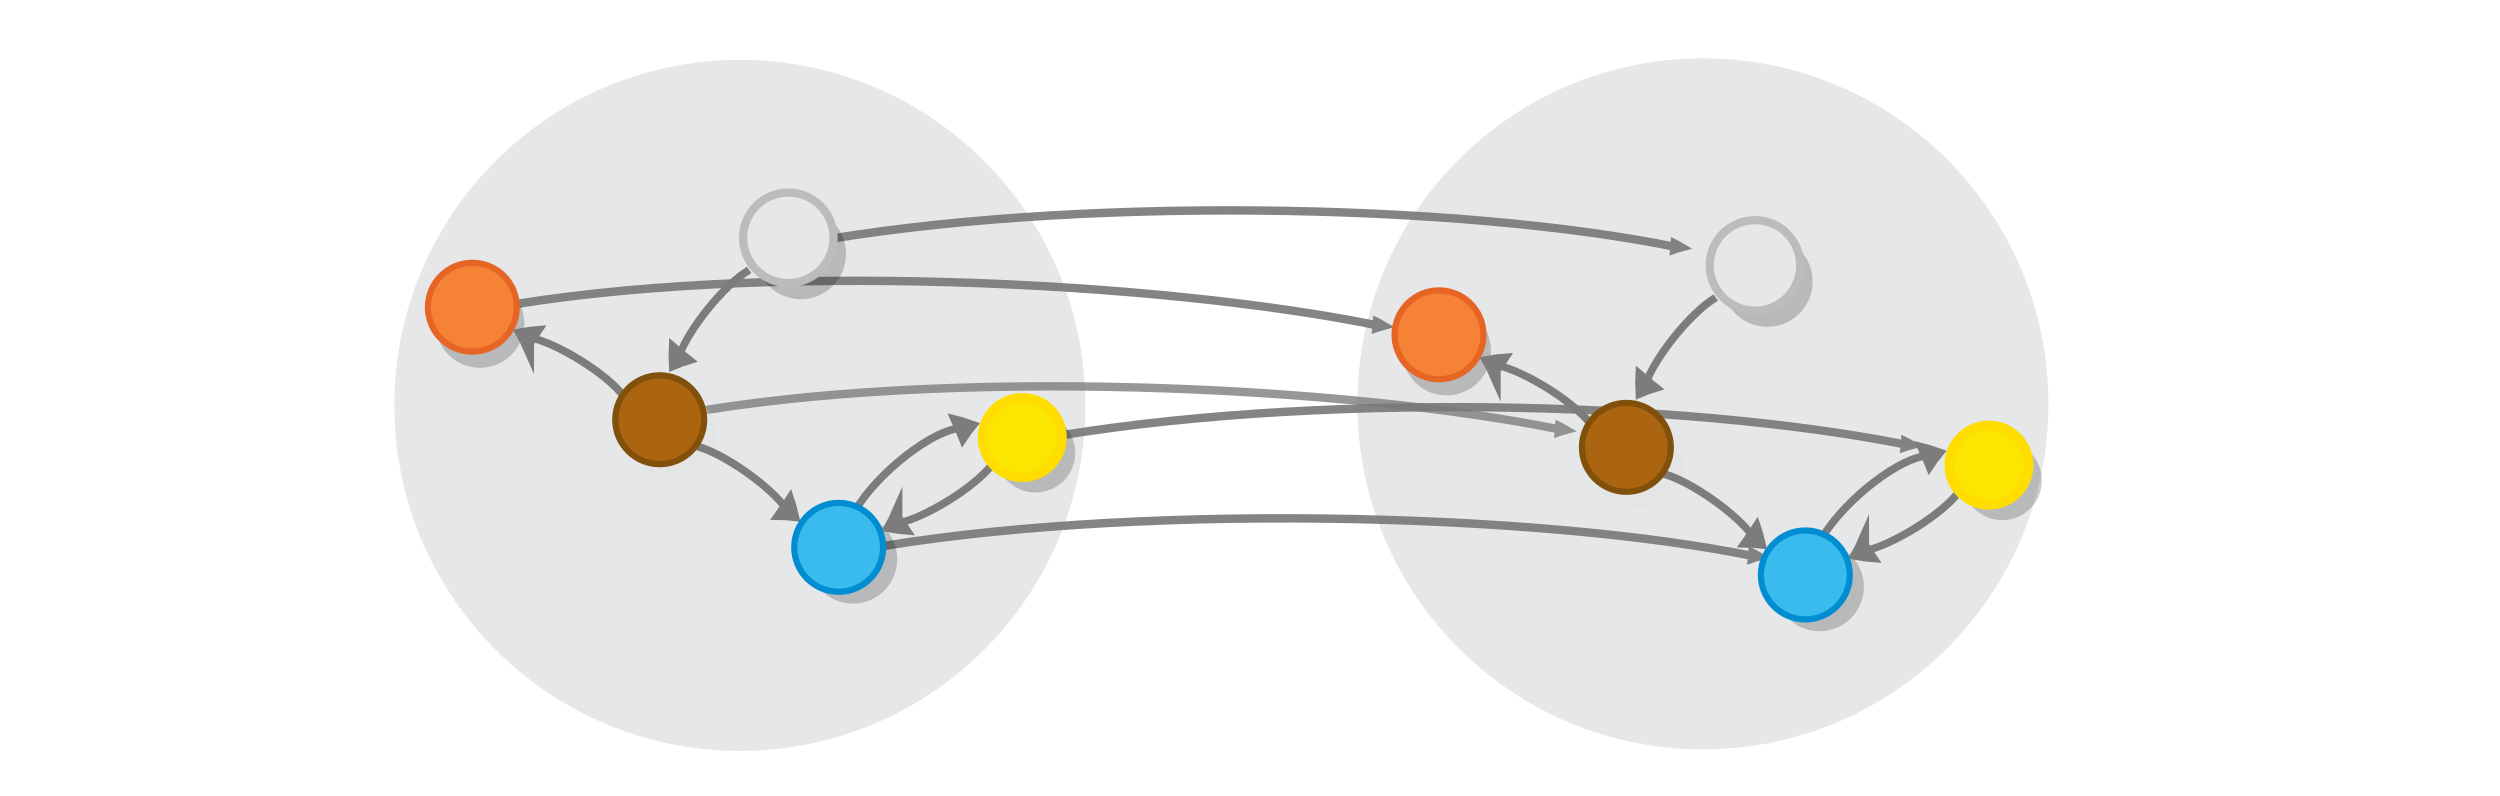 <?xml version="1.0" encoding="UTF-8" standalone="no"?>
<svg
   xmlns:dc="http://purl.org/dc/elements/1.1/"
   xmlns:cc="http://creativecommons.org/ns#"
   xmlns:rdf="http://www.w3.org/1999/02/22-rdf-syntax-ns#"
   xmlns:svg="http://www.w3.org/2000/svg"
   xmlns="http://www.w3.org/2000/svg"
   xmlns:sodipodi="http://sodipodi.sourceforge.net/DTD/sodipodi-0.dtd"
   xmlns:inkscape="http://www.inkscape.org/namespaces/inkscape"
   viewBox="0 0 595.3 189.5"
   version="1.1"
   id="svg15613"
   sodipodi:docname="identity_functor.svg"
   inkscape:version="0.92.5 (2060ec1f9f, 2020-04-08)">
  <defs
     id="defs15617" />
  <sodipodi:namedview
     pagecolor="#ffffff"
     bordercolor="#666666"
     borderopacity="1"
     objecttolerance="10"
     gridtolerance="10"
     guidetolerance="10"
     inkscape:pageopacity="0"
     inkscape:pageshadow="2"
     inkscape:window-width="2560"
     inkscape:window-height="1376"
     id="namedview15615"
     showgrid="false"
     inkscape:zoom="3.6450999"
     inkscape:cx="268.40535"
     inkscape:cy="90.761743"
     inkscape:window-x="0"
     inkscape:window-y="27"
     inkscape:window-maximized="1"
     inkscape:current-layer="svg15613" />
  <g
     id="g42748"
     transform="matrix(1.167,0,0,1.167,-128.964,-40.071)" />
  <circle
     style="fill:#e6e7e8;stroke:none;stroke-width:2;stroke-miterlimit:10;stroke-dasharray:none;stroke-opacity:1"
     id="circle15601-9-4-4"
     r="82.277"
     cy="96.533"
     cx="176.178" />
  <g
     id="g42748-8"
     transform="matrix(1.167,0,0,1.167,146.519,-36.438)" />
  <circle
     style="fill:#e6e7e8;stroke:none;stroke-width:2;stroke-miterlimit:10;stroke-dasharray:none;stroke-opacity:1"
     id="circle15601-9-4-4-1"
     r="82.277"
     cy="96.166"
     cx="405.5" />
  <g
     id="g24413"
     style="stroke:#797979;stroke-width:1.7;stroke-miterlimit:10;stroke-dasharray:none;stroke-opacity:1"
     transform="matrix(0.996,0,0,1,2.236,0.088)">
    <g
       style="display:inline;opacity:0.919;fill:#dddddd;stroke:#797979;stroke-width:9.44;stroke-miterlimit:10;stroke-dasharray:none;stroke-opacity:1"
       id="g1482-7-0-1-0-3-9"
       transform="matrix(0.152,8.9640524e-4,0.01,0.213,350.159,12.319)"
       inkscape:transform-center-x="6.8113705"
       inkscape:transform-center-y="-10.036943">
      <path
         style="stroke:#797979;stroke-width:9.44;stroke-miterlimit:10;stroke-dasharray:none;stroke-opacity:1"
         inkscape:connector-curvature="0"
         id="path1478-7-9-0-19-0-7"
         d="m 298.847,219.752 c 4.5,-1.111 9.2,-2.108 14.027,-3.049 -4.045,-1.706 -8.315,-3.342 -12.812,-4.909 -0.408,2.779 -0.491,4.959 -1.214,7.958 z" />
      <path
         style="fill:none;stroke:#797979;stroke-width:9.44;stroke-miterlimit:10;stroke-dasharray:none;stroke-opacity:1;paint-order:markers fill stroke"
         inkscape:connector-curvature="0"
         id="path1480-1-3-1-5-7-5"
         d="M -1067.523,218.24 C -648.845,162.803 -34.288,168.429 303.994,216.713"
         sodipodi:nodetypes="cc" />
    </g>
    <g
       style="display:inline;opacity:0.919;fill:#dddddd;stroke:#797979;stroke-width:9.363;stroke-miterlimit:10;stroke-dasharray:none;stroke-opacity:1"
       id="g1482-7-0-1-0-3-9-48"
       transform="matrix(0.155,8.9640524e-4,0.01,0.213,404.344,59.404)"
       inkscape:transform-center-x="6.9230971"
       inkscape:transform-center-y="-10.036943">
      <path
         style="stroke:#797979;stroke-width:9.363;stroke-miterlimit:10;stroke-dasharray:none;stroke-opacity:1"
         inkscape:connector-curvature="0"
         id="path1478-7-9-0-19-0-7-88"
         d="m 298.847,219.752 c 4.5,-1.111 9.2,-2.108 14.027,-3.049 -4.045,-1.706 -8.315,-3.342 -12.812,-4.909 -0.408,2.779 -0.491,4.959 -1.214,7.958 z" />
      <path
         style="fill:none;stroke:#797979;stroke-width:9.363;stroke-miterlimit:10;stroke-dasharray:none;stroke-opacity:1;paint-order:markers fill stroke"
         inkscape:connector-curvature="0"
         id="path1480-1-3-1-5-7-5-9"
         d="M -1035.545,216.095 C -616.867,160.658 -34.288,168.429 303.994,216.713"
         sodipodi:nodetypes="cc" />
    </g>
    <g
       style="display:inline;opacity:0.919;fill:#dddddd;stroke:#797979;stroke-width:9.44;stroke-miterlimit:10;stroke-dasharray:none;stroke-opacity:1"
       id="g1482-7-0-1-0-3-9-7"
       transform="matrix(0.152,8.9640524e-4,0.01,0.213,368.708,85.936)"
       inkscape:transform-center-x="6.8113705"
       inkscape:transform-center-y="-10.036943">
      <path
         style="stroke:#797979;stroke-width:9.44;stroke-miterlimit:10;stroke-dasharray:none;stroke-opacity:1"
         inkscape:connector-curvature="0"
         id="path1478-7-9-0-19-0-7-7"
         d="m 298.847,219.752 c 4.5,-1.111 9.2,-2.108 14.027,-3.049 -4.045,-1.706 -8.315,-3.342 -12.812,-4.909 -0.408,2.779 -0.491,4.959 -1.214,7.958 z" />
      <path
         style="fill:none;stroke:#797979;stroke-width:9.44;stroke-miterlimit:10;stroke-dasharray:none;stroke-opacity:1;paint-order:markers fill stroke"
         inkscape:connector-curvature="0"
         id="path1480-1-3-1-5-7-5-64"
         d="M -1103.816,215.917 C -685.138,160.481 -34.288,168.429 303.994,216.713"
         sodipodi:nodetypes="cc" />
    </g>
    <g
       style="display:inline;opacity:0.77;fill:#dddddd;stroke:#797979;stroke-width:9.44;stroke-miterlimit:10;stroke-dasharray:none;stroke-opacity:1"
       id="g1482-7-0-1-0-3-9-30"
       transform="matrix(0.152,8.9640524e-4,0.01,0.213,322.544,55.801)"
       inkscape:transform-center-x="6.8113705"
       inkscape:transform-center-y="-10.036943">
      <path
         style="stroke:#797979;stroke-width:9.44;stroke-miterlimit:10;stroke-dasharray:none;stroke-opacity:1"
         inkscape:connector-curvature="0"
         id="path1478-7-9-0-19-0-7-30"
         d="m 298.847,219.752 c 4.5,-1.111 9.2,-2.108 14.027,-3.049 -4.045,-1.706 -8.315,-3.342 -12.812,-4.909 -0.408,2.779 -0.491,4.959 -1.214,7.958 z" />
      <path
         style="fill:none;stroke:#797979;stroke-width:9.44;stroke-miterlimit:10;stroke-dasharray:none;stroke-opacity:1;paint-order:markers fill stroke"
         inkscape:connector-curvature="0"
         id="path1480-1-3-1-5-7-5-92"
         d="M -1082.438,205.628 C -663.76,150.192 -34.288,168.429 303.994,216.713"
         sodipodi:nodetypes="cc" />
    </g>
    <g
       style="display:inline;opacity:0.919;fill:#dddddd;stroke:#797979;stroke-width:9.44;stroke-miterlimit:10;stroke-dasharray:none;stroke-opacity:1"
       id="g1482-7-0-1-0-3-9-5"
       transform="matrix(0.152,8.9640524e-4,0.01,0.213,278.946,31.01)"
       inkscape:transform-center-x="6.8113705"
       inkscape:transform-center-y="-10.036943">
      <path
         style="stroke:#797979;stroke-width:9.44;stroke-miterlimit:10;stroke-dasharray:none;stroke-opacity:1"
         inkscape:connector-curvature="0"
         id="path1478-7-9-0-19-0-7-4"
         d="m 298.847,219.752 c 4.5,-1.111 9.2,-2.108 14.027,-3.049 -4.045,-1.706 -8.315,-3.342 -12.812,-4.909 -0.408,2.779 -0.491,4.959 -1.214,7.958 z" />
      <path
         style="fill:none;stroke:#797979;stroke-width:9.44;stroke-miterlimit:10;stroke-dasharray:none;stroke-opacity:1;paint-order:markers fill stroke"
         inkscape:connector-curvature="0"
         id="path1480-1-3-1-5-7-5-05"
         d="M -1090.277,203.192 C -671.599,147.756 -34.288,168.429 303.994,216.713"
         sodipodi:nodetypes="cc" />
    </g>
  </g>
  <g
     id="g10229"
     transform="matrix(0.577,0,0,0.577,26.002,39.024)">
    <circle
       style="opacity:0.203;fill:#030303;fill-opacity:1;stroke:none;stroke-width:2.57;stroke-miterlimit:10"
       id="circle15603-3-6"
       r="18.334"
       cy="65.832"
       cx="152.996" />
    <circle
       style="opacity:0.203;fill:#030303;fill-opacity:1;stroke:none;stroke-width:3.394;stroke-miterlimit:10;stroke-dasharray:none;stroke-opacity:1"
       id="circle15601-9-4-6"
       r="18.672"
       cy="37.181"
       cx="285.394" />
    <circle
       style="opacity:0.203;fill:#030303;fill-opacity:1;stroke:none;stroke-width:2.57;stroke-miterlimit:10"
       id="circle15605-4-4"
       r="18.334"
       cy="163.151"
       cx="306.882" />
    <circle
       transform="rotate(-84.233)"
       style="opacity:0.203;fill:#030303;fill-opacity:1;stroke:none;stroke-width:3.993;stroke-miterlimit:10"
       id="circle3379-9"
       r="16.369"
       cy="392.346"
       cx="-80.242" />
    <circle
       style="fill:#f58235;stroke:#e76524;stroke-width:2.57;stroke-miterlimit:10"
       id="circle15603-3"
       r="18.334"
       cy="59.151"
       cx="149.869" />
    <circle
       style="fill:#e6e7e8;stroke:#bbbcbe;stroke-width:3.394;stroke-miterlimit:10;stroke-dasharray:none;stroke-opacity:1"
       id="circle15601-9-4"
       r="18.672"
       cy="30.5"
       cx="280.267" />
    <g
       inkscape:transform-center-y="-4.5768564"
       inkscape:transform-center-x="-11.408259"
       transform="matrix(-0.216,-0.152,-0.228,0.291,290.707,52.45)"
       id="g1482-7-0-1-0-3-5-7"
       style="display:inline;fill:#dddddd;stroke:#7c7c7c;stroke-width:6.389;stroke-miterlimit:10;stroke-opacity:1">
      <path
         d="m 315.1,101.79 c 10.682,-4.135 21.77,-7.738 33.127,-11.074 -8.518,-8.139 -17.577,-16.01 -27.178,-23.616 -2.04,12.119 -3.103,21.663 -5.949,34.69 z"
         transform="matrix(0.477,-0.029,0.032,0.429,147.58,197.367)"
         id="path1478-7-9-0-19-0-0-2"
         inkscape:connector-curvature="0"
         style="stroke:#7c7c7c;stroke-width:35.526;stroke-opacity:1" />
      <path
         transform="matrix(0.896,0,0,0.817,18.384,154.236)"
         sodipodi:nodetypes="cc"
         d="M 127.386,78.378 C 176.957,66.302 277.685,72.076 317.498,86.173"
         id="path1480-1-3-1-5-7-4-7"
         inkscape:connector-curvature="0"
         style="fill:none;fill-opacity:1;stroke:#7c7c7c;stroke-width:10.649;stroke-opacity:1;paint-order:markers fill stroke" />
    </g>
    <circle
       style="opacity:0.284;fill:#dedede;fill-opacity:1;stroke:none;stroke-width:2.57;stroke-miterlimit:10;stroke-opacity:1"
       id="circle15605-2"
       r="18.334"
       cy="112.27"
       cx="232.318" />
    <g
       inkscape:transform-center-y="-12.167418"
       inkscape:transform-center-x="0.5354074"
       transform="matrix(0.225,0.139,-0.179,0.323,251.232,27.461)"
       id="g1482-7-0-1-0-3-5"
       style="display:inline;fill:#dddddd;stroke:#7c7c7c;stroke-width:6.389;stroke-miterlimit:10;stroke-opacity:1">
      <path
         d="m 315.1,101.79 c 10.682,-4.135 21.77,-7.738 33.127,-11.074 -8.518,-8.139 -17.577,-16.01 -27.178,-23.616 -2.04,12.119 -3.103,21.663 -5.949,34.69 z"
         transform="matrix(0.477,-0.029,0.032,0.429,147.58,197.367)"
         id="path1478-7-9-0-19-0-0"
         inkscape:connector-curvature="0"
         style="stroke:#7c7c7c;stroke-width:35.526;stroke-opacity:1" />
      <path
         transform="matrix(0.896,0,0,0.817,18.384,154.236)"
         sodipodi:nodetypes="cc"
         d="M 127.386,78.378 C 176.957,66.302 277.685,72.076 317.498,86.173"
         id="path1480-1-3-1-5-7-4"
         inkscape:connector-curvature="0"
         style="fill:none;stroke:#7c7c7c;stroke-width:10.649;stroke-opacity:1;paint-order:markers fill stroke" />
    </g>
    <circle
       style="fill:#ab6510;fill-opacity:1;stroke:#81510b;stroke-width:2.57;stroke-miterlimit:10;stroke-opacity:1"
       id="circle15605"
       r="18.334"
       cy="105.588"
       cx="227.191" />
    <g
       inkscape:transform-center-y="4.5768618"
       inkscape:transform-center-x="-11.40825"
       transform="matrix(-0.216,0.152,-0.228,-0.291,442.734,167.46)"
       id="g1482-7-0-1-0-3-5-7-2-1"
       style="display:inline;fill:#dddddd;stroke:#7c7c7c;stroke-width:6.389;stroke-miterlimit:10;stroke-opacity:1">
      <path
         d="m 315.1,101.79 c 10.682,-4.135 21.77,-7.738 33.127,-11.074 -8.518,-8.139 -17.577,-16.01 -27.178,-23.616 -2.04,12.119 -3.103,21.663 -5.949,34.69 z"
         transform="matrix(0.477,-0.029,0.032,0.429,147.58,197.367)"
         id="path1478-7-9-0-19-0-0-2-2-0"
         inkscape:connector-curvature="0"
         style="stroke:#7c7c7c;stroke-width:35.526;stroke-opacity:1" />
      <path
         transform="matrix(0.896,0,0,0.817,18.384,154.236)"
         sodipodi:nodetypes="cc"
         d="M 127.386,78.378 C 176.957,66.302 277.685,72.076 317.498,86.173"
         id="path1480-1-3-1-5-7-4-7-6-6"
         inkscape:connector-curvature="0"
         style="fill:none;stroke:#7c7c7c;stroke-width:10.649;stroke-opacity:1;paint-order:markers fill stroke" />
    </g>
    <circle
       transform="rotate(-84.233)"
       style="fill:#fce600;stroke:#ffdd00;stroke-width:3.993;stroke-miterlimit:10"
       id="circle3379"
       r="16.369"
       cy="386.257"
       cx="-74.496" />
    <g
       inkscape:transform-center-y="-11.849154"
       inkscape:transform-center-x="2.8428186"
       transform="matrix(-0.178,0.196,0.26,0.262,230.934,-39.38)"
       id="g1482-7-0-1-0-3-1"
       style="display:inline;fill:#dddddd;stroke:#7c7c7c;stroke-width:6.389;stroke-miterlimit:10;stroke-opacity:1">
      <path
         d="m 315.1,101.79 c 10.682,-4.135 21.77,-7.738 33.127,-11.074 -8.518,-8.139 -17.577,-16.01 -27.178,-23.616 -2.04,12.119 -3.103,21.663 -5.949,34.69 z"
         transform="matrix(0.477,-0.029,0.032,0.429,147.58,197.367)"
         id="path1478-7-9-0-19-0-5"
         inkscape:connector-curvature="0"
         style="stroke:#7c7c7c;stroke-width:35.526;stroke-opacity:1" />
      <path
         transform="matrix(0.896,0,0,0.817,18.384,154.236)"
         sodipodi:nodetypes="cc"
         d="M 127.386,78.378 C 176.957,66.302 277.685,72.076 317.498,86.173"
         id="path1480-1-3-1-5-7-9"
         inkscape:connector-curvature="0"
         style="fill:none;stroke:#7c7c7c;stroke-width:10.649;stroke-opacity:1;paint-order:markers fill stroke" />
    </g>
    <g
       inkscape:transform-center-y="-6.8316466"
       inkscape:transform-center-x="10.541054"
       transform="matrix(0.238,-0.114,0.176,0.325,239.752,70.62)"
       id="g1482-7-0-1-0-3-5-7-2-4"
       style="display:inline;fill:#dddddd;stroke:#7c7c7c;stroke-width:6.389;stroke-miterlimit:10;stroke-opacity:1">
      <path
         d="m 315.1,101.79 c 10.682,-4.135 21.77,-7.738 33.127,-11.074 -8.518,-8.139 -17.577,-16.01 -27.178,-23.616 -2.04,12.119 -3.103,21.663 -5.949,34.69 z"
         transform="matrix(0.477,-0.029,0.032,0.429,147.58,197.367)"
         id="path1478-7-9-0-19-0-0-2-2-9"
         inkscape:connector-curvature="0"
         style="stroke:#7c7c7c;stroke-width:35.526;stroke-opacity:1" />
      <path
         transform="matrix(0.896,0,0,0.817,18.384,154.236)"
         sodipodi:nodetypes="cc"
         d="M 85.256,126.089 C 157.92,89.606 277.685,72.076 317.498,86.173"
         id="path1480-1-3-1-5-7-4-7-6-0"
         inkscape:connector-curvature="0"
         style="fill:none;stroke:#7c7c7c;stroke-width:10.649;stroke-opacity:1;paint-order:markers fill stroke" />
    </g>
    <circle
       style="fill:#39bced;stroke:#008dd2;stroke-width:2.57;stroke-miterlimit:10"
       id="circle15605-4"
       r="18.334"
       cy="158.238"
       cx="301.049" />
  </g>
  <g
     id="g10229-4"
     transform="matrix(0.577,0,0,0.577,256.183,45.598)">
    <circle
       style="opacity:0.203;fill:#030303;fill-opacity:1;stroke:none;stroke-width:2.57;stroke-miterlimit:10"
       id="circle15603-3-6-4"
       r="18.334"
       cy="65.832"
       cx="152.996" />
    <circle
       style="opacity:0.203;fill:#030303;fill-opacity:1;stroke:none;stroke-width:3.394;stroke-miterlimit:10;stroke-dasharray:none;stroke-opacity:1"
       id="circle15601-9-4-6-4"
       r="18.672"
       cy="37.181"
       cx="285.394" />
    <circle
       style="opacity:0.203;fill:#030303;fill-opacity:1;stroke:none;stroke-width:2.57;stroke-miterlimit:10"
       id="circle15605-4-4-7"
       r="18.334"
       cy="163.151"
       cx="306.882" />
    <circle
       transform="rotate(-84.233)"
       style="opacity:0.203;fill:#030303;fill-opacity:1;stroke:none;stroke-width:3.993;stroke-miterlimit:10"
       id="circle3379-9-6"
       r="16.369"
       cy="392.346"
       cx="-80.242" />
    <circle
       style="fill:#f58235;stroke:#e76524;stroke-width:2.57;stroke-miterlimit:10"
       id="circle15603-3-3"
       r="18.334"
       cy="59.151"
       cx="149.869" />
    <circle
       style="fill:#e6e7e8;stroke:#bbbcbe;stroke-width:3.394;stroke-miterlimit:10;stroke-dasharray:none;stroke-opacity:1"
       id="circle15601-9-4-1"
       r="18.672"
       cy="30.5"
       cx="280.267" />
    <g
       inkscape:transform-center-y="-4.5768564"
       inkscape:transform-center-x="-11.408259"
       transform="matrix(-0.216,-0.152,-0.228,0.291,290.707,52.45)"
       id="g1482-7-0-1-0-3-5-7-7"
       style="display:inline;fill:#dddddd;stroke:#7c7c7c;stroke-width:6.389;stroke-miterlimit:10;stroke-opacity:1">
      <path
         d="m 315.1,101.79 c 10.682,-4.135 21.77,-7.738 33.127,-11.074 -8.518,-8.139 -17.577,-16.01 -27.178,-23.616 -2.04,12.119 -3.103,21.663 -5.949,34.69 z"
         transform="matrix(0.477,-0.029,0.032,0.429,147.58,197.367)"
         id="path1478-7-9-0-19-0-0-2-5"
         inkscape:connector-curvature="0"
         style="stroke:#7c7c7c;stroke-width:35.526;stroke-opacity:1" />
      <path
         transform="matrix(0.896,0,0,0.817,18.384,154.236)"
         sodipodi:nodetypes="cc"
         d="M 127.386,78.378 C 176.957,66.302 277.685,72.076 317.498,86.173"
         id="path1480-1-3-1-5-7-4-7-9"
         inkscape:connector-curvature="0"
         style="fill:none;fill-opacity:1;stroke:#7c7c7c;stroke-width:10.649;stroke-opacity:1;paint-order:markers fill stroke" />
    </g>
    <circle
       style="opacity:0.284;fill:#dedede;fill-opacity:1;stroke:none;stroke-width:2.57;stroke-miterlimit:10;stroke-opacity:1"
       id="circle15605-2-6"
       r="18.334"
       cy="112.27"
       cx="232.318" />
    <g
       inkscape:transform-center-y="-12.167418"
       inkscape:transform-center-x="0.5354074"
       transform="matrix(0.225,0.139,-0.179,0.323,251.232,27.461)"
       id="g1482-7-0-1-0-3-5-2"
       style="display:inline;fill:#dddddd;stroke:#7c7c7c;stroke-width:6.389;stroke-miterlimit:10;stroke-opacity:1">
      <path
         d="m 315.1,101.79 c 10.682,-4.135 21.77,-7.738 33.127,-11.074 -8.518,-8.139 -17.577,-16.01 -27.178,-23.616 -2.04,12.119 -3.103,21.663 -5.949,34.69 z"
         transform="matrix(0.477,-0.029,0.032,0.429,147.58,197.367)"
         id="path1478-7-9-0-19-0-0-1"
         inkscape:connector-curvature="0"
         style="stroke:#7c7c7c;stroke-width:35.526;stroke-opacity:1" />
      <path
         transform="matrix(0.896,0,0,0.817,18.384,154.236)"
         sodipodi:nodetypes="cc"
         d="M 127.386,78.378 C 176.957,66.302 277.685,72.076 317.498,86.173"
         id="path1480-1-3-1-5-7-4-78"
         inkscape:connector-curvature="0"
         style="fill:none;stroke:#7c7c7c;stroke-width:10.649;stroke-opacity:1;paint-order:markers fill stroke" />
    </g>
    <circle
       style="fill:#ab6510;fill-opacity:1;stroke:#81510b;stroke-width:2.57;stroke-miterlimit:10;stroke-opacity:1"
       id="circle15605-5"
       r="18.334"
       cy="105.588"
       cx="227.191" />
    <g
       inkscape:transform-center-y="4.5768618"
       inkscape:transform-center-x="-11.40825"
       transform="matrix(-0.216,0.152,-0.228,-0.291,442.734,167.46)"
       id="g1482-7-0-1-0-3-5-7-2-1-7"
       style="display:inline;fill:#dddddd;stroke:#7c7c7c;stroke-width:6.389;stroke-miterlimit:10;stroke-opacity:1">
      <path
         d="m 315.1,101.79 c 10.682,-4.135 21.77,-7.738 33.127,-11.074 -8.518,-8.139 -17.577,-16.01 -27.178,-23.616 -2.04,12.119 -3.103,21.663 -5.949,34.69 z"
         transform="matrix(0.477,-0.029,0.032,0.429,147.58,197.367)"
         id="path1478-7-9-0-19-0-0-2-2-0-4"
         inkscape:connector-curvature="0"
         style="stroke:#7c7c7c;stroke-width:35.526;stroke-opacity:1" />
      <path
         transform="matrix(0.896,0,0,0.817,18.384,154.236)"
         sodipodi:nodetypes="cc"
         d="M 127.386,78.378 C 176.957,66.302 277.685,72.076 317.498,86.173"
         id="path1480-1-3-1-5-7-4-7-6-6-1"
         inkscape:connector-curvature="0"
         style="fill:none;stroke:#7c7c7c;stroke-width:10.649;stroke-opacity:1;paint-order:markers fill stroke" />
    </g>
    <circle
       transform="rotate(-84.233)"
       style="fill:#fce600;stroke:#ffdd00;stroke-width:3.993;stroke-miterlimit:10"
       id="circle3379-8"
       r="16.369"
       cy="386.257"
       cx="-74.496" />
    <g
       inkscape:transform-center-y="-11.849154"
       inkscape:transform-center-x="2.8428186"
       transform="matrix(-0.178,0.196,0.26,0.262,230.934,-39.38)"
       id="g1482-7-0-1-0-3-1-5"
       style="display:inline;fill:#dddddd;stroke:#7c7c7c;stroke-width:6.389;stroke-miterlimit:10;stroke-opacity:1">
      <path
         d="m 315.1,101.79 c 10.682,-4.135 21.77,-7.738 33.127,-11.074 -8.518,-8.139 -17.577,-16.01 -27.178,-23.616 -2.04,12.119 -3.103,21.663 -5.949,34.69 z"
         transform="matrix(0.477,-0.029,0.032,0.429,147.58,197.367)"
         id="path1478-7-9-0-19-0-5-9"
         inkscape:connector-curvature="0"
         style="stroke:#7c7c7c;stroke-width:35.526;stroke-opacity:1" />
      <path
         transform="matrix(0.896,0,0,0.817,18.384,154.236)"
         sodipodi:nodetypes="cc"
         d="M 127.386,78.378 C 176.957,66.302 277.685,72.076 317.498,86.173"
         id="path1480-1-3-1-5-7-9-7"
         inkscape:connector-curvature="0"
         style="fill:none;stroke:#7c7c7c;stroke-width:10.649;stroke-opacity:1;paint-order:markers fill stroke" />
    </g>
    <g
       inkscape:transform-center-y="-6.8316466"
       inkscape:transform-center-x="10.541054"
       transform="matrix(0.238,-0.114,0.176,0.325,239.752,70.62)"
       id="g1482-7-0-1-0-3-5-7-2-4-5"
       style="display:inline;fill:#dddddd;stroke:#7c7c7c;stroke-width:6.389;stroke-miterlimit:10;stroke-opacity:1">
      <path
         d="m 315.1,101.79 c 10.682,-4.135 21.77,-7.738 33.127,-11.074 -8.518,-8.139 -17.577,-16.01 -27.178,-23.616 -2.04,12.119 -3.103,21.663 -5.949,34.69 z"
         transform="matrix(0.477,-0.029,0.032,0.429,147.58,197.367)"
         id="path1478-7-9-0-19-0-0-2-2-9-3"
         inkscape:connector-curvature="0"
         style="stroke:#7c7c7c;stroke-width:35.526;stroke-opacity:1" />
      <path
         transform="matrix(0.896,0,0,0.817,18.384,154.236)"
         sodipodi:nodetypes="cc"
         d="M 85.256,126.089 C 157.92,89.606 277.685,72.076 317.498,86.173"
         id="path1480-1-3-1-5-7-4-7-6-0-8"
         inkscape:connector-curvature="0"
         style="fill:none;stroke:#7c7c7c;stroke-width:10.649;stroke-opacity:1;paint-order:markers fill stroke" />
    </g>
    <circle
       style="fill:#39bced;stroke:#008dd2;stroke-width:2.57;stroke-miterlimit:10"
       id="circle15605-4-8"
       r="18.334"
       cy="158.238"
       cx="301.049" />
  </g>
</svg>
